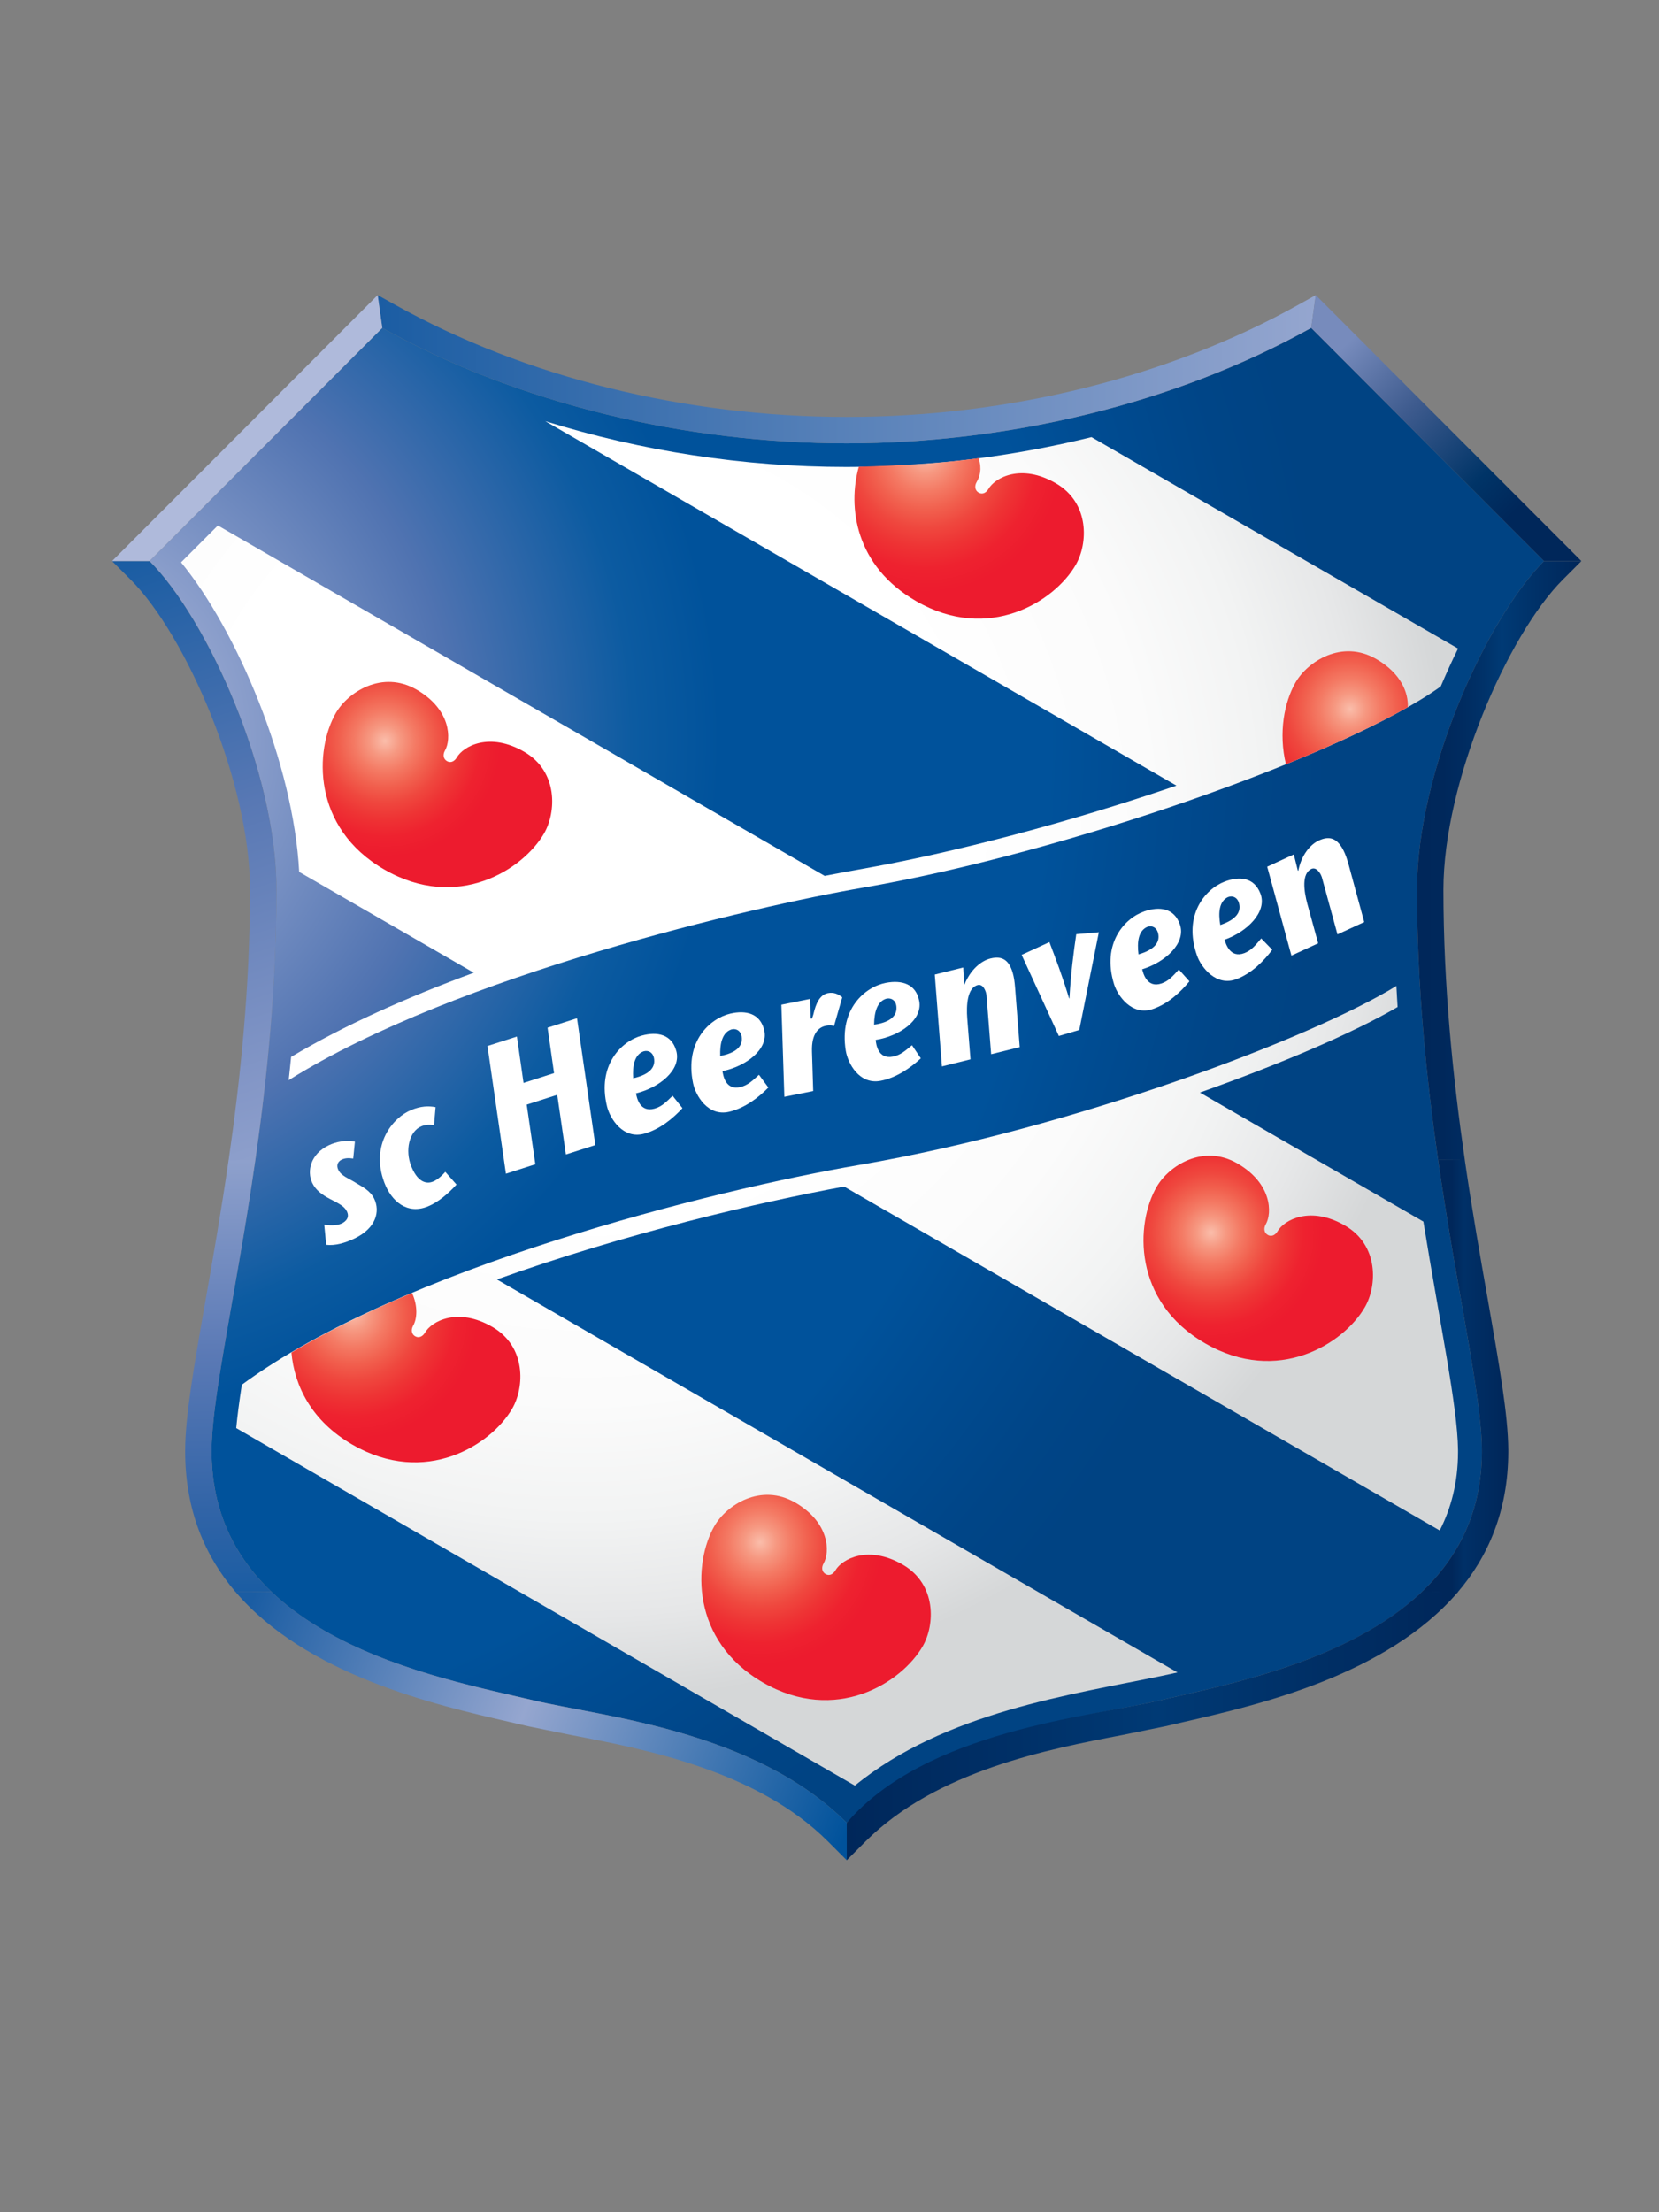 <?xml version="1.0" encoding="iso-8859-1"?>
<!-- Generator: Adobe Illustrator 24.0.1, SVG Export Plug-In . SVG Version: 6.00 Build 0)  -->
<svg version="1.1" id="Calque_1" xmlns="http://www.w3.org/2000/svg" xmlns:xlink="http://www.w3.org/1999/xlink" x="0px" y="0px"
	 viewBox="0 0 600 800" style="enable-background:new 0 0 600 800;" xml:space="preserve">
<rect x="0" y="0" width="600" height="800" fill="#808080" stroke="none"/>
<radialGradient id="SVGID_1_" cx="3834.119" cy="4726.639" r="1.22" gradientTransform="matrix(381.242 0 0 -381.242 -1461706.25 1802268.75)" gradientUnits="userSpaceOnUse">
	<stop  offset="0" style="stop-color:#A8B5D8"/>
	<stop  offset="0.084" style="stop-color:#A8B5D8"/>
	<stop  offset="0.122" style="stop-color:#98A8D1"/>
	<stop  offset="0.321" style="stop-color:#5073B1"/>
	<stop  offset="0.461" style="stop-color:#0C5BA1"/>
	<stop  offset="0.528" style="stop-color:#00529B"/>
	<stop  offset="0.781" style="stop-color:#00529B"/>
	<stop  offset="0.848" style="stop-color:#004C92"/>
	<stop  offset="0.94" style="stop-color:#004587"/>
	<stop  offset="1" style="stop-color:#004383"/>
</radialGradient>
<path style="fill:url(#SVGID_1_);" d="M76.514,524.777c0,67.414,80.955,81.721,116.644,90.167
	c25.033,5.924,79.64,10.828,113.078,44.248c33.433-33.42,88.026-38.324,113.06-44.248c35.703-8.446,116.653-22.753,116.653-90.167
	c0-31.856-23.469-111.016-23.469-203.054c0-42.632,25.171-98.045,45.931-118.817v-0.019l-84.192-84.297h-0.038
	c-49.445,27.555-109.886,41.745-167.944,41.745c-58.072,0-118.513-14.19-167.957-41.745h-0.038L54.04,202.898
	c20.761,20.765,45.939,76.188,45.939,118.826C99.979,413.761,76.514,492.921,76.514,524.777z"/>
<linearGradient id="SVGID_2_" gradientUnits="userSpaceOnUse" x1="3817.982" y1="4742.033" x2="3822.469" y2="4742.033" gradientTransform="matrix(75.611 0 0 -75.611 -288544.031 358683.844)">
	<stop  offset="0" style="stop-color:#1B5DA3"/>
	<stop  offset="1" style="stop-color:#95A6CF"/>
	<stop  offset="1" style="stop-color:#00529B"/>
</linearGradient>
<path style="fill:url(#SVGID_2_);" d="M475.847,106.776v-0.053h-0.003l-6.28,3.507c-46.93,26.149-104.936,40.552-163.328,40.552
	c-58.41,0-116.412-14.403-163.333-40.552l-6.298-3.507h-0.011l1.66,11.855c49.449,27.564,109.901,41.759,167.982,41.759
	c58.068,0,118.519-14.195,167.968-41.759L475.847,106.776z"/>
<linearGradient id="SVGID_3_" gradientUnits="userSpaceOnUse" x1="3967.738" y1="4806.776" x2="3972.227" y2="4806.776" gradientTransform="matrix(-0.433 -36.712 -36.712 0.433 178266.734 144156.281)">
	<stop  offset="0" style="stop-color:#1B5DA3"/>
	<stop  offset="0.173" style="stop-color:#3164A7"/>
	<stop  offset="0.512" style="stop-color:#5A79B5"/>
	<stop  offset="0.982" style="stop-color:#93A4CE"/>
	<stop  offset="1" style="stop-color:#95A6CF"/>
	<stop  offset="1" style="stop-color:#00529B"/>
</linearGradient>
<path style="fill:url(#SVGID_3_);" d="M76.514,524.777c0-19.703,8.974-57.512,15.828-105.265h-9.667
	c-2.686,18.555-5.683,35.617-8.303,50.494c-4.145,23.546-7.41,42.14-7.41,54.771c0,21.314,7.129,37.867,18.141,50.838l13.098,0.041
	C85.229,563.297,76.514,546.905,76.514,524.777z"/>
<linearGradient id="SVGID_4_" gradientUnits="userSpaceOnUse" x1="3772.463" y1="4723.451" x2="3776.95" y2="4723.451" gradientTransform="matrix(47.756 19.065 19.065 -47.756 -270117.188 154228.547)">
	<stop  offset="0" style="stop-color:#1B5DA3"/>
	<stop  offset="0.461" style="stop-color:#95A6CF"/>
	<stop  offset="1" style="stop-color:#00529B"/>
</linearGradient>
<path style="fill:url(#SVGID_4_);" d="M306.236,659.192c-33.438-33.42-88.044-38.324-113.078-44.248
	c-23.977-5.675-68.427-14.035-94.994-39.329l-13.071-0.044c25.691,30.252,72.511,41.014,99.161,47.124l6.7,1.554l15.511,3.164
	c26.808,5.13,67.345,12.882,93.009,38.542l6.76,6.76l0.001-0.002V659.192z"/>
<linearGradient id="SVGID_5_" gradientUnits="userSpaceOnUse" x1="3311.987" y1="5191.592" x2="3316.473" y2="5191.592" gradientTransform="matrix(6.953 0 0 -6.953 -22514.646 36596.684)">
	<stop  offset="0" style="stop-color:#00275A"/>
	<stop  offset="0.371" style="stop-color:#00275A"/>
	<stop  offset="0.511" style="stop-color:#003067"/>
	<stop  offset="0.983" style="stop-color:#00275A"/>
	<stop  offset="1" style="stop-color:#00275A"/>
</linearGradient>
<path style="fill:url(#SVGID_5_);" d="M545.496,524.24c-0.089-12.618-3.33-31.012-7.405-54.233
	c-2.62-14.898-5.64-31.928-8.325-50.516l-8.08-0.046h-1.573c6.857,47.789,15.835,85.62,15.835,105.332
	c0,22.095-8.694,38.477-21.642,50.827l12.808,0.304c11.083-12.933,18.292-29.454,18.382-50.737V524.24z"/>
<linearGradient id="SVGID_6_" gradientUnits="userSpaceOnUse" x1="3790.957" y1="4760.873" x2="3795.444" y2="4760.873" gradientTransform="matrix(49.26 0 0 -49.26 -186435.562 235143.734)">
	<stop  offset="0" style="stop-color:#00275A"/>
	<stop  offset="0.278" style="stop-color:#003067"/>
	<stop  offset="0.511" style="stop-color:#003A75"/>
	<stop  offset="0.722" style="stop-color:#003168"/>
	<stop  offset="0.983" style="stop-color:#00275A"/>
	<stop  offset="1" style="stop-color:#00275A"/>
</linearGradient>
<path style="fill:url(#SVGID_6_);" d="M405.992,627.413l15.512-3.164l6.695-1.554c26.57-6.088,73.167-16.762,99.06-46.945v-0.005
	l-12.332-0.283h-0.479c-26.7,25.483-71.162,33.809-95.153,39.483c-25.033,5.924-84.407,10.828-113.06,44.248v13.524l6.756-6.761
	C338.648,640.295,379.184,632.544,405.992,627.413z"/>
<linearGradient id="SVGID_7_" gradientUnits="userSpaceOnUse" x1="3578.722" y1="4965.277" x2="3583.208" y2="4965.277" gradientTransform="matrix(13.25 0 0 -13.25 -46905.227 66101.625)">
	<stop  offset="0" style="stop-color:#00275A"/>
	<stop  offset="0.155" style="stop-color:#00285B"/>
	<stop  offset="0.289" style="stop-color:#002C61"/>
	<stop  offset="0.414" style="stop-color:#00336A"/>
	<stop  offset="0.511" style="stop-color:#003A75"/>
	<stop  offset="0.722" style="stop-color:#003168"/>
	<stop  offset="0.983" style="stop-color:#00275A"/>
	<stop  offset="1" style="stop-color:#00275A"/>
</linearGradient>
<path style="fill:url(#SVGID_7_);" d="M565.179,209.649l6.744-6.743v-0.001h-13.512c-20.76,20.772-45.932,76.186-45.932,118.818
	c0,35.076,3.414,68.308,7.633,97.741l9.662,0.059c-4.251-29.426-7.739-62.8-7.739-97.8
	C522.036,282.916,545.233,229.61,565.179,209.649z"/>
<linearGradient id="SVGID_8_" gradientUnits="userSpaceOnUse" x1="3783.572" y1="4637.744" x2="3788.061" y2="4637.744" gradientTransform="matrix(16.45 51.101 51.101 -16.45 -299190.438 -116847.406)">
	<stop  offset="0" style="stop-color:#1B5DA3"/>
	<stop  offset="0.395" style="stop-color:#5878B4"/>
	<stop  offset="0.801" style="stop-color:#8497C7"/>
	<stop  offset="1" style="stop-color:#95A6CF"/>
	<stop  offset="1" style="stop-color:#00529B"/>
</linearGradient>
<path style="fill:url(#SVGID_8_);" d="M54.04,202.898H40.526l6.753,6.752c19.955,19.955,43.144,73.26,43.144,112.074
	c0,35.032-3.488,68.426-7.747,97.87l9.667-0.066c4.224-29.441,7.637-62.695,7.637-97.804C99.979,279.086,74.8,223.663,54.04,202.898
	z"/>
<linearGradient id="SVGID_9_" gradientUnits="userSpaceOnUse" x1="3660.894" y1="4683.737" x2="3665.38" y2="4683.737" gradientTransform="matrix(17.782 18.492 18.492 -17.782 -151240.328 15689.699)">
	<stop  offset="0" style="stop-color:#778BBC"/>
	<stop  offset="0.253" style="stop-color:#778BBC"/>
	<stop  offset="0.539" style="stop-color:#3E5B8E"/>
	<stop  offset="0.849" style="stop-color:#003467"/>
	<stop  offset="1" style="stop-color:#00275A"/>
</linearGradient>
<polygon style="fill:url(#SVGID_9_);" points="475.855,106.716 474.204,118.577 558.418,202.898 571.931,202.898 571.931,202.897 
	"/>
<polygon style="fill:#AFBADB;" points="138.254,118.577 54.04,202.898 40.526,202.898 131.493,111.825 136.593,106.716 "/>
<radialGradient id="SVGID_10_" cx="3815.393" cy="4743.019" r="1.221" gradientTransform="matrix(257.803 0 0 -257.803 -983409.312 1223065.25)" gradientUnits="userSpaceOnUse">
	<stop  offset="0" style="stop-color:#FFFFFF"/>
	<stop  offset="0.438" style="stop-color:#FFFFFF"/>
	<stop  offset="0.655" style="stop-color:#FBFBFB"/>
	<stop  offset="0.79" style="stop-color:#F2F3F3"/>
	<stop  offset="0.901" style="stop-color:#E6E7E8"/>
	<stop  offset="1" style="stop-color:#D5D7D8"/>
</radialGradient>
<path style="fill:url(#SVGID_10_);" d="M521.059,248.245c2.01-4.697,4.073-9.316,6.267-13.698v-0.011l-132.572-76.458
	c-28.557,7.038-58.506,10.788-88.627,10.788c-37.343,0-74.414-5.817-108.91-16.556h-0.011l228.269,131.794
	c-38.253,13.085-80.213,24.264-114.708,30.303c-3.825,0.672-8.075,1.472-12.51,2.34L78.793,190.037
	c-6.279,6.272-11.187,11.191-13.317,13.325c20.165,24.567,40.642,72.726,42.727,111.952l63.151,36.454
	c-24.035,8.855-46.982,19.048-66.07,30.441c-0.271,2.831-0.578,5.622-0.88,8.411c60.701-38.08,168.818-62.923,207.501-69.572
	C385.752,308.361,487.012,272.675,521.059,248.245z"/>
<radialGradient id="SVGID_11_" cx="3815.397" cy="4743.017" r="1.22" gradientTransform="matrix(257.822 0 0 -257.822 -983483.188 1223155)" gradientUnits="userSpaceOnUse">
	<stop  offset="0" style="stop-color:#FFFFFF"/>
	<stop  offset="0.438" style="stop-color:#FFFFFF"/>
	<stop  offset="0.655" style="stop-color:#FBFBFB"/>
	<stop  offset="0.79" style="stop-color:#F2F3F3"/>
	<stop  offset="0.901" style="stop-color:#E6E7E8"/>
	<stop  offset="1" style="stop-color:#D5D7D8"/>
</radialGradient>
<path style="fill:url(#SVGID_11_);" d="M425.851,604.802L179.706,462.691c46.369-16.616,94.752-27.917,125.583-33.591
	l215.41,124.361c4.125-8.069,6.568-17.337,6.613-28.175v-0.971c-0.177-15.74-6.484-45.188-12.528-82.551l-80.823-46.667
	c29.898-10.588,55.605-21.688,71.499-30.929c-0.184-2.515-0.272-5.093-0.437-7.623h-0.014
	c-30.124,18.558-115.933,51.267-194.242,64.729c-52.695,9.055-165.896,37.197-223.311,79.484
	c-0.902,5.861-1.608,11.143-2.028,15.687L309.18,645.729c32.544-26.643,78.703-32.938,111.031-39.699
	C422.082,605.628,423.97,605.214,425.851,604.802z"/>
<radialGradient id="SVGID_12_" cx="3504.947" cy="5013.756" r="1.221" gradientTransform="matrix(40.534 0 0 -40.534 -141631.406 203673.453)" gradientUnits="userSpaceOnUse">
	<stop  offset="0" style="stop-color:#FABEAB"/>
	<stop  offset="0.006" style="stop-color:#FABBA8"/>
	<stop  offset="0.109" style="stop-color:#F69881"/>
	<stop  offset="0.216" style="stop-color:#F47A64"/>
	<stop  offset="0.325" style="stop-color:#F1604E"/>
	<stop  offset="0.437" style="stop-color:#EF473E"/>
	<stop  offset="0.553" style="stop-color:#EE3334"/>
	<stop  offset="0.677" style="stop-color:#EE222F"/>
	<stop  offset="0.82" style="stop-color:#ED1B2E"/>
	<stop  offset="1" style="stop-color:#ED1B2E"/>
</radialGradient>
<path style="fill:url(#SVGID_12_);" d="M486.403,443.177c-12.493-7.207-21.962-2.064-24.363,2.099
	c-0.706,1.229-2.086,2.147-3.545,1.304c-1.367-0.786-1.521-2.427-0.736-3.782c2.401-4.158,2.218-14.876-10.253-22.078
	c-12.378-7.149-24.775,0.831-29.187,8.479c-7.664,13.261-8.773,41.406,17.536,56.591c26.304,15.199,50.133,0.164,57.788-13.11
	C498.054,465.038,498.759,450.315,486.403,443.177z"/>
<radialGradient id="SVGID_13_" cx="3514.724" cy="5004.879" r="1.221" gradientTransform="matrix(41.788 0 0 -41.788 -146733.156 209413.094)" gradientUnits="userSpaceOnUse">
	<stop  offset="0" style="stop-color:#FABEAB"/>
	<stop  offset="0.006" style="stop-color:#FABBA8"/>
	<stop  offset="0.109" style="stop-color:#F69881"/>
	<stop  offset="0.216" style="stop-color:#F47A64"/>
	<stop  offset="0.325" style="stop-color:#F1604E"/>
	<stop  offset="0.437" style="stop-color:#EF473E"/>
	<stop  offset="0.553" style="stop-color:#EE3334"/>
	<stop  offset="0.677" style="stop-color:#EE222F"/>
	<stop  offset="0.82" style="stop-color:#ED1B2E"/>
	<stop  offset="1" style="stop-color:#ED1B2E"/>
</radialGradient>
<path style="fill:url(#SVGID_13_);" d="M189.552,271.843c-12.488-7.21-21.957-2.066-24.359,2.092
	c-0.718,1.24-2.094,2.152-3.545,1.306c-1.371-0.791-1.52-2.423-0.741-3.777c2.397-4.163,2.208-14.88-10.262-22.089
	c-12.379-7.136-24.761,0.846-29.187,8.486c-7.65,13.272-8.759,41.414,17.545,56.596c26.305,15.195,50.124,0.16,57.788-13.102
	C201.199,293.704,201.917,278.979,189.552,271.843z"/>
<radialGradient id="SVGID_14_" cx="3522.503" cy="4999.436" r="1.222" gradientTransform="matrix(42.536 0 0 -42.536 -149345.438 212911.672)" gradientUnits="userSpaceOnUse">
	<stop  offset="0" style="stop-color:#FABEAB"/>
	<stop  offset="0.006" style="stop-color:#FABBA8"/>
	<stop  offset="0.109" style="stop-color:#F69881"/>
	<stop  offset="0.216" style="stop-color:#F47A64"/>
	<stop  offset="0.325" style="stop-color:#F1604E"/>
	<stop  offset="0.437" style="stop-color:#EF473E"/>
	<stop  offset="0.553" style="stop-color:#EE3334"/>
	<stop  offset="0.677" style="stop-color:#EE222F"/>
	<stop  offset="0.82" style="stop-color:#ED1B2E"/>
	<stop  offset="1" style="stop-color:#ED1B2E"/>
</radialGradient>
<path style="fill:url(#SVGID_14_);" d="M497.73,238.315c-12.361-7.151-24.766,0.833-29.179,8.483
	c-4.066,7.048-6.239,18.31-3.466,29.591c17.316-7.022,32.491-14.079,44.068-20.652C509.373,250.654,506.839,243.563,497.73,238.315z
	"/>
<radialGradient id="SVGID_15_" cx="3541.231" cy="4980.905" r="1.221" gradientTransform="matrix(45.131 0 0 -45.131 -159692.781 225266.781)" gradientUnits="userSpaceOnUse">
	<stop  offset="0" style="stop-color:#FABEAB"/>
	<stop  offset="0.006" style="stop-color:#FABBA8"/>
	<stop  offset="0.109" style="stop-color:#F69881"/>
	<stop  offset="0.216" style="stop-color:#F47A64"/>
	<stop  offset="0.325" style="stop-color:#F1604E"/>
	<stop  offset="0.437" style="stop-color:#EF473E"/>
	<stop  offset="0.553" style="stop-color:#EE3334"/>
	<stop  offset="0.677" style="stop-color:#EE222F"/>
	<stop  offset="0.82" style="stop-color:#ED1B2E"/>
	<stop  offset="1" style="stop-color:#ED1B2E"/>
</radialGradient>
<path style="fill:url(#SVGID_15_);" d="M127.497,522.451c26.313,15.191,50.132,0.153,57.783-13.104
	c4.412-7.653,5.131-22.372-7.239-29.514c-12.475-7.207-21.953-2.064-24.35,2.099c-0.714,1.237-2.094,2.141-3.553,1.304
	c-1.372-0.794-1.512-2.423-0.741-3.784c1.401-2.41,1.835-7.02-0.386-11.872h-0.025c-15.692,6.592-30.456,13.785-43.587,21.539
	C106.468,501.01,112.546,513.825,127.497,522.451z"/>
<radialGradient id="SVGID_16_" cx="3534.248" cy="4987.162" r="1.221" gradientTransform="matrix(44.121 0 0 -44.121 -155658.453 220598)" gradientUnits="userSpaceOnUse">
	<stop  offset="0" style="stop-color:#FABEAB"/>
	<stop  offset="0.006" style="stop-color:#FABBA8"/>
	<stop  offset="0.109" style="stop-color:#F69881"/>
	<stop  offset="0.216" style="stop-color:#F47A64"/>
	<stop  offset="0.325" style="stop-color:#F1604E"/>
	<stop  offset="0.437" style="stop-color:#EF473E"/>
	<stop  offset="0.553" style="stop-color:#EE3334"/>
	<stop  offset="0.677" style="stop-color:#EE222F"/>
	<stop  offset="0.82" style="stop-color:#ED1B2E"/>
	<stop  offset="1" style="stop-color:#ED1B2E"/>
</radialGradient>
<path style="fill:url(#SVGID_16_);" d="M326.475,565.808c-12.479-7.195-21.958-2.055-24.358,2.11
	c-0.71,1.227-2.09,2.151-3.545,1.304c-1.372-0.794-1.521-2.435-0.74-3.784c2.401-4.152,2.217-14.87-10.249-22.082
	c-12.383-7.147-24.788,0.83-29.192,8.483c-7.659,13.264-8.755,41.406,17.537,56.593c26.308,15.186,50.123,0.162,57.787-13.11
	C338.126,587.68,338.832,572.951,326.475,565.808z"/>
<radialGradient id="SVGID_17_" cx="3570.525" cy="4957.268" r="1.221" gradientTransform="matrix(49.37 0 0 -49.37 -175941.094 244903.5)" gradientUnits="userSpaceOnUse">
	<stop  offset="0" style="stop-color:#FABEAB"/>
	<stop  offset="0.006" style="stop-color:#FABBA8"/>
	<stop  offset="0.109" style="stop-color:#F69881"/>
	<stop  offset="0.216" style="stop-color:#F47A64"/>
	<stop  offset="0.325" style="stop-color:#F1604E"/>
	<stop  offset="0.437" style="stop-color:#EF473E"/>
	<stop  offset="0.553" style="stop-color:#EE3334"/>
	<stop  offset="0.677" style="stop-color:#EE222F"/>
	<stop  offset="0.82" style="stop-color:#ED1B2E"/>
	<stop  offset="1" style="stop-color:#ED1B2E"/>
</radialGradient>
<path style="fill:url(#SVGID_17_);" d="M331.29,217.357c26.304,15.195,50.124,0.157,57.774-13.103
	c4.426-7.65,5.131-22.371-7.238-29.511c-12.48-7.21-21.949-2.068-24.35,2.095c-0.706,1.238-2.086,2.147-3.545,1.305
	c-1.38-0.79-1.52-2.427-0.736-3.781c1.182-2.038,1.974-4.656,0.761-8.661h-0.092c-13.996,1.943-28.8,2.656-43.261,3.091
	C306.507,183.335,309.342,204.689,331.29,217.357z"/>
<path style="fill:#FFFFFF;" d="M127.742,418.969c-1.84-0.283-3.08-0.132-4.154,0.379c-1.485,0.708-1.998,2.121-1.258,3.666
	c1.074,2.248,3.598,3.01,6.31,4.706c2.244,1.402,5.245,2.739,6.713,5.826c2.099,4.386,0.837,10.529-7.178,14.351
	c-3.256,1.553-6.975,2.679-10.201,2.25l-0.701-7.241c1.836,0.283,4.514,0.392,6.328-0.471c0.535-0.256,3.172-1.593,1.876-4.323
	c-0.934-1.956-3.041-2.918-6.095-4.515c-2.975-1.567-5.192-3.203-6.446-5.81c-2.063-4.333-0.56-10.512,5.95-13.621
	c2.673-1.277,6.38-2.029,9.47-1.317L127.742,418.969z"/>
<path style="fill:#FFFFFF;" d="M165.101,428.377c-3.094,3.387-6.712,6.424-10.389,7.92c-7.392,3.01-13.106-1.761-15.718-8.643
	c-5.143-13.739,3.12-23.561,9.75-26.262c3.453-1.402,6.152-1.512,8.786-1.023l-0.561,6.48c-1.345-0.164-2.8-0.284-4.548,0.434
	c-4.439,1.806-6.039,8.702-3.659,14.546c2.729,6.695,6.31,6.086,7.843,5.466c1.762-0.717,3.488-2.419,4.443-3.517L165.101,428.377z"
	/>
<polygon style="fill:#FFFFFF;" points="215.313,414.077 204.665,417.49 201.532,395.923 190.494,399.461 193.618,421.033 
	182.975,424.447 176.301,378.264 186.949,374.849 189.346,391.618 200.383,388.075 198.031,371.639 208.683,368.226 "/>
<path style="fill:#FFFFFF;" d="M246.818,400.739c-3.356,3.641-8.141,7.675-13.847,9.239c-7.708,2.11-12.378-5.543-13.426-9.819
	c-3.681-15.008,5.24-23.653,12.545-25.654c5.591-1.529,10.836-0.512,12.506,5.574c1.875,6.847-6.179,13.279-14.583,15.302
	c0.272,1.428,1.306,7.011,6.669,5.538c2.739-0.751,4.386-2.561,6.577-4.658L246.818,400.739z M229.015,389.933
	c5.775-1.31,8.194-3.88,7.489-7.368c-0.391-1.869-1.893-2.887-3.716-2.388C229.488,381.352,228.686,385.387,229.015,389.933z"/>
<path style="fill:#FFFFFF;" d="M277.894,393.288c-3.479,3.527-8.4,7.392-14.162,8.755c-7.769,1.838-12.168-5.968-13.066-10.282
	c-3.155-15.129,6.056-23.456,13.426-25.202c5.639-1.334,10.849-0.136,12.304,6.007c1.63,6.908-6.643,13.054-15.1,14.789
	c0.219,1.433,1.056,7.046,6.468,5.764c2.76-0.653,4.478-2.414,6.73-4.436L277.894,393.288z M260.48,381.871
	c5.814-1.106,8.325-3.593,7.738-7.101c-0.325-1.882-1.792-2.954-3.628-2.518C261.251,373.313,260.318,377.316,260.48,381.871z"/>
<path style="fill:#FFFFFF;" d="M293.178,368.309l0.49,0.035l0.456-1.365c0.416-1.556,1.416-7.057,5.24-7.826
	c2.209-0.442,3.751,0.32,5.25,1.494l-2.98,10.387c-0.626-0.14-1.292-0.41-2.975-0.072c-2.371,0.478-5.219,2.524-4.999,9.32
	l0.442,14.261l-10.433,2.097l-1.079-33.309l10.438-2.099L293.178,368.309z"/>
<path style="fill:#FFFFFF;" d="M333.03,382.723c-3.646,3.369-8.733,7.015-14.535,8.124c-7.852,1.494-11.901-6.498-12.606-10.847
	c-2.493-15.253,7.081-23.167,14.517-24.585c5.696-1.086,10.849,0.344,12.037,6.543c1.323,6.974-7.208,12.749-15.743,14.107
	c0.153,1.444,0.753,7.085,6.208,6.044c2.791-0.532,4.575-2.212,6.923-4.131L333.03,382.723z M316.125,370.55
	c5.867-0.849,8.487-3.221,8.053-6.753c-0.237-1.895-1.66-3.027-3.523-2.675C317.278,362.036,316.169,365.993,316.125,370.55z"/>
<path style="fill:#FFFFFF;" d="M348.683,355.889l0.153,0.098c2.108-5.265,5.933-8.516,9.368-9.372
	c4.426-1.098,6.775,0.757,8.076,5.245c0.438,1.516,0.688,3.282,0.85,5.407l1.661,21.399l-10.337,2.567l-1.639-20.86
	c-0.013-0.537-0.153-1.11-0.285-1.623c-0.889-2.621-2.195-2.706-2.892-2.535c-3.899,0.971-4.171,7.473-3.825,12.061l1.174,14.811
	l-10.328,2.567l-2.585-33.225l10.284-2.554L348.683,355.889z"/>
<path style="fill:#FFFFFF;" d="M382.956,374.638l-13.469-29.332l10.047-4.614c2.239,5.92,4.566,11.883,7.129,20.377l0.11-0.033
	c0.552-9.417,1.468-16.335,2.467-23.211l8.177-0.703l-7.077,35.335L382.956,374.638z"/>
<path style="fill:#FFFFFF;" d="M430.167,354.87c-3.142,3.835-7.686,8.146-13.282,10.037c-7.567,2.554-12.677-4.811-13.982-9.02
	c-4.543-14.767,3.852-23.918,11.034-26.341c5.49-1.854,10.783-1.144,12.808,4.833c2.27,6.726-5.394,13.617-13.663,16.13
	c0.346,1.408,1.704,6.917,6.976,5.138c2.695-0.91,4.229-2.815,6.296-5.04L430.167,354.87z M411.763,345.127
	c5.687-1.643,7.957-4.353,7.045-7.791c-0.5-1.845-2.055-2.774-3.847-2.169C411.732,336.532,411.176,340.609,411.763,345.127z"/>
<path style="fill:#FFFFFF;" d="M444.105,324.416c1.761-0.679,3.37,0.182,3.935,2.002c1.064,3.401-1.086,6.203-6.709,8.083
	C440.551,330.012,440.941,325.919,444.105,324.416z M456.138,339.362c-1.967,2.307-3.422,4.279-6.077,5.3
	c-5.184,2-6.77-3.446-7.186-4.838c8.154-2.861,15.524-10.069,12.97-16.69c-2.27-5.889-7.585-6.374-13.001-4.29
	c-7.064,2.724-15.078,12.219-9.903,26.782c1.468,4.154,6.893,11.297,14.337,8.424c5.521-2.129,9.881-6.624,12.848-10.588
	L456.138,339.362z"/>
<path style="fill:#FFFFFF;" d="M469.38,314.831l0.162,0.07c1.078-5.565,4.228-9.478,7.457-10.963
	c4.132-1.906,6.783-0.524,8.904,3.641c0.714,1.407,1.293,3.091,1.858,5.151l5.63,20.709l-9.675,4.46l-5.521-20.185
	c-0.109-0.525-0.359-1.063-0.579-1.54c-1.367-2.408-2.664-2.248-3.313-1.952c-3.655,1.685-2.699,8.124-1.503,12.567l3.935,14.329
	l-9.675,4.456l-8.759-32.154l9.618-4.432L469.38,314.831z"/>
</svg>
